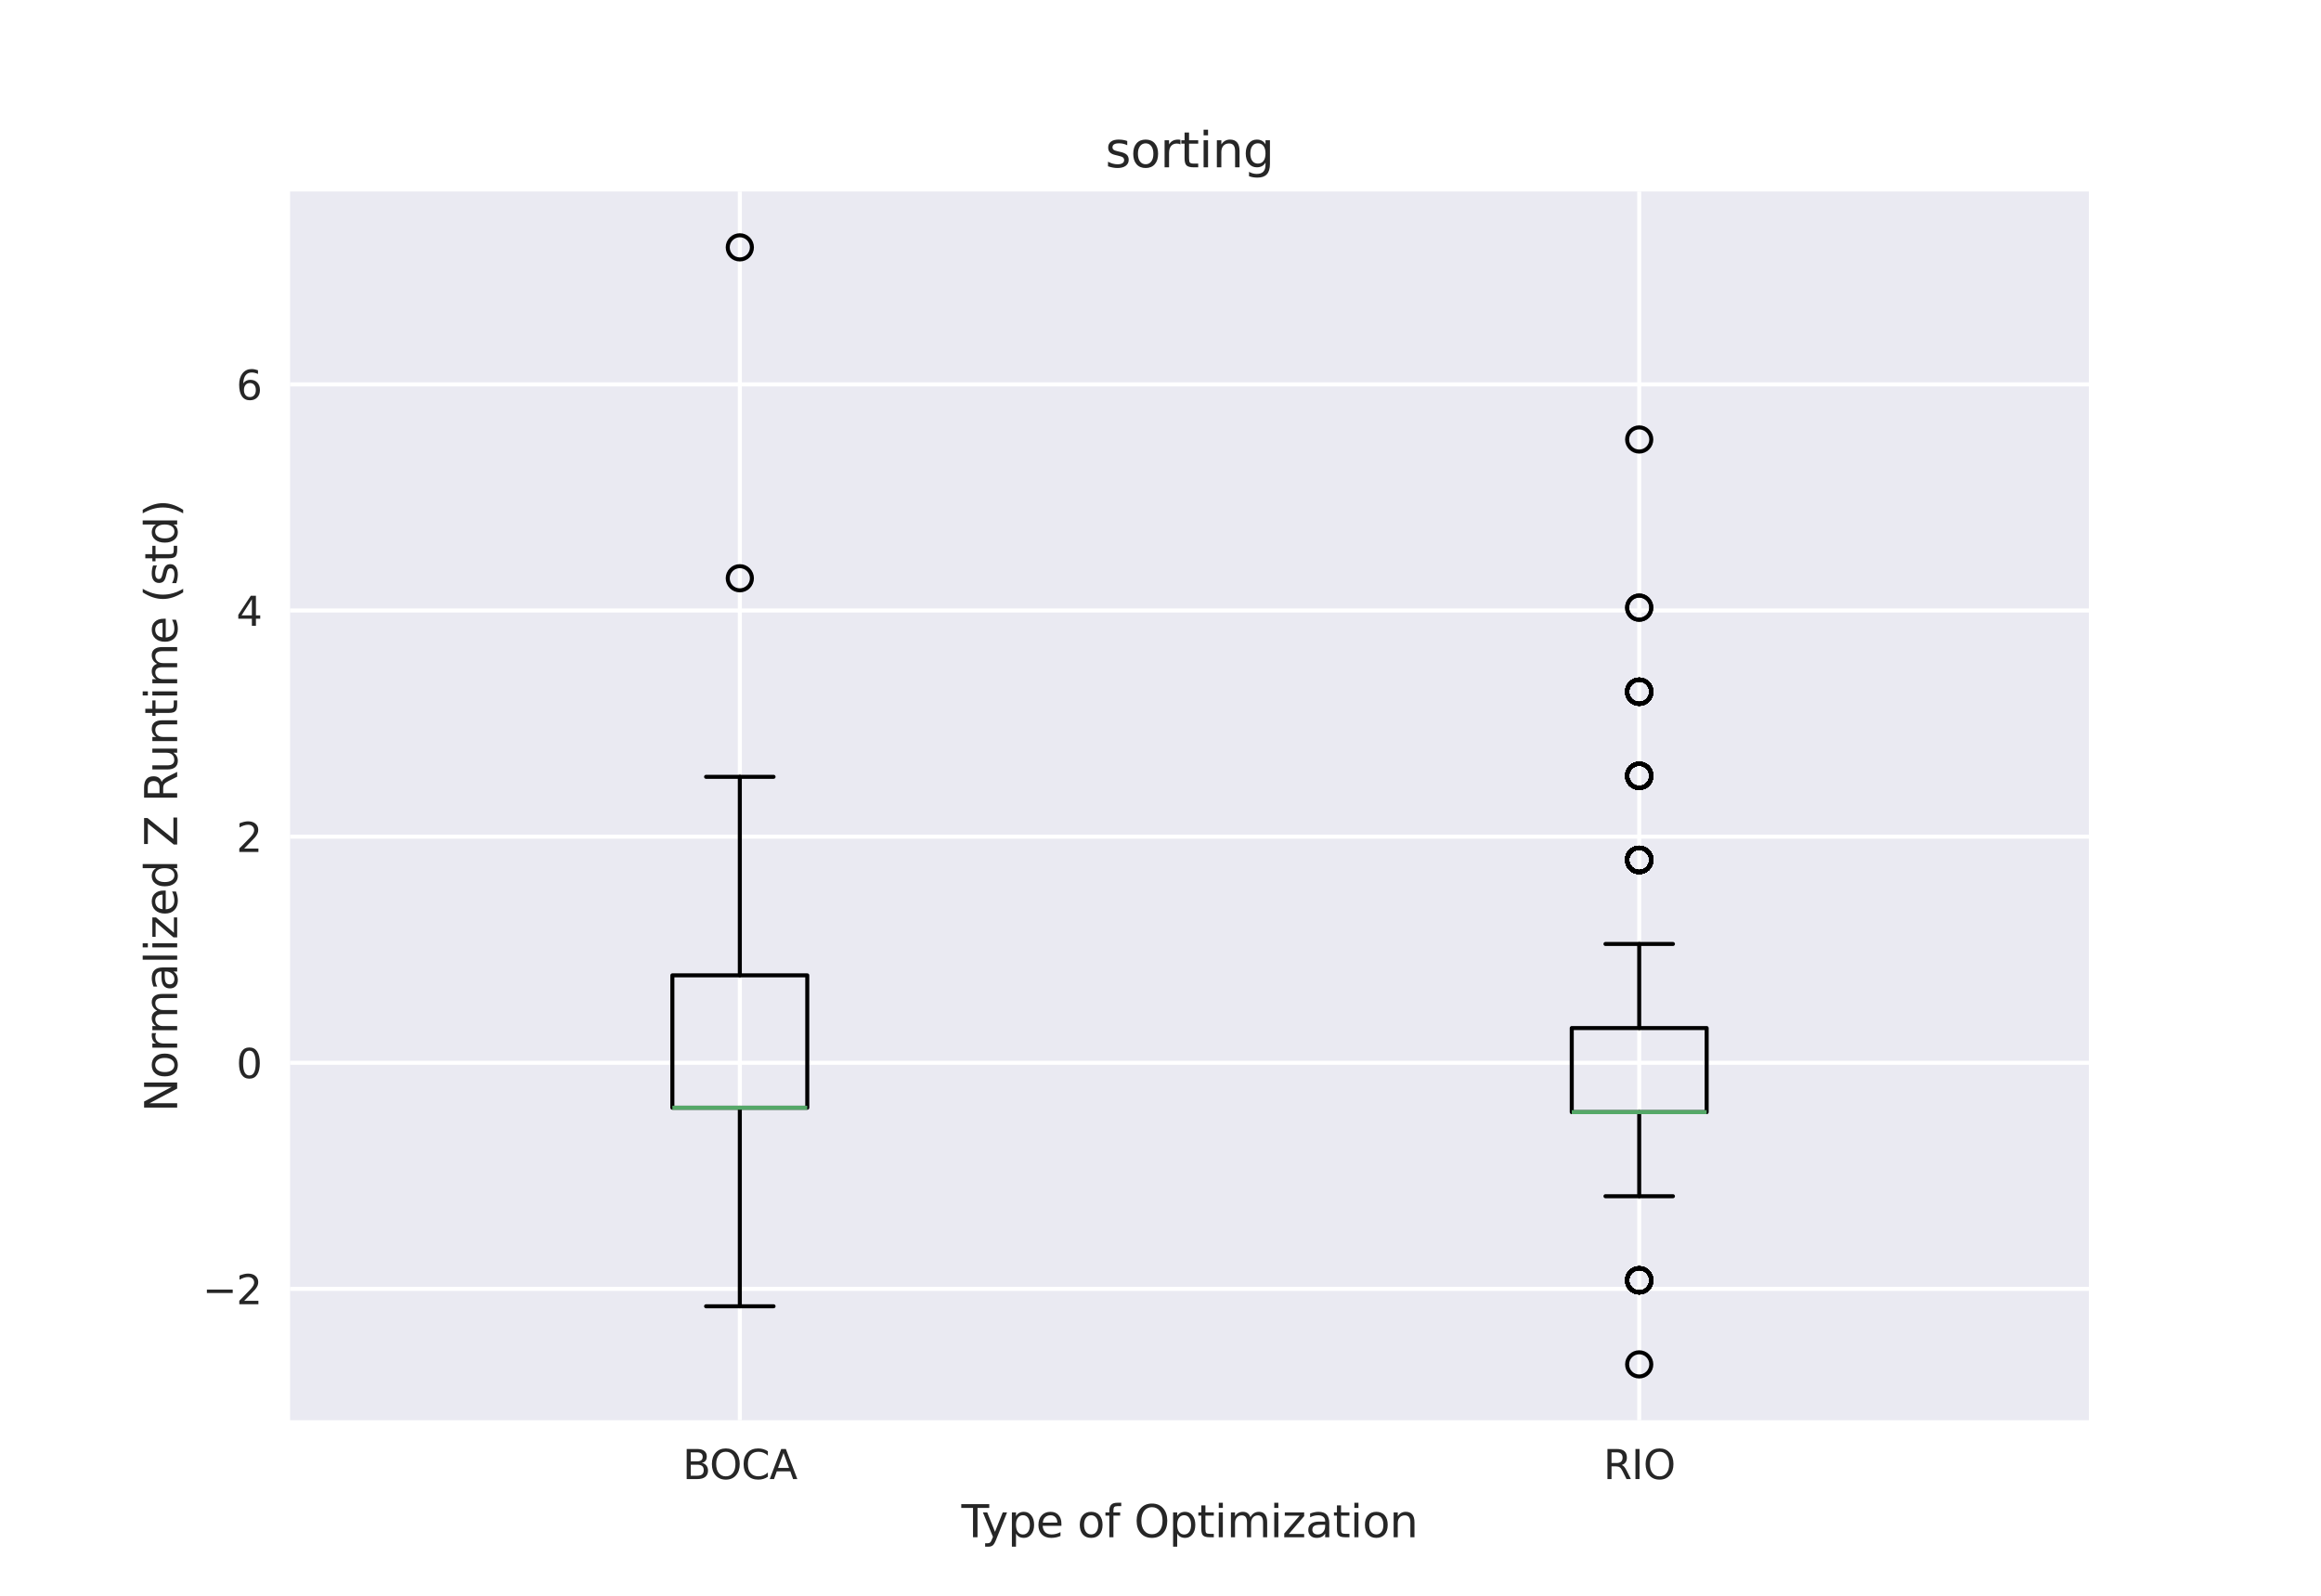 <?xml version="1.0" encoding="utf-8" standalone="no"?>
<!DOCTYPE svg PUBLIC "-//W3C//DTD SVG 1.1//EN"
  "http://www.w3.org/Graphics/SVG/1.1/DTD/svg11.dtd">
<svg xmlns:xlink="http://www.w3.org/1999/xlink" width="576pt" height="396pt" viewBox="0 0 576 396" xmlns="http://www.w3.org/2000/svg" version="1.1">
 <defs>
  <style type="text/css">*{stroke-linejoin: round; stroke-linecap: butt}</style>
 </defs>
 <g id="figure_1">
  <g id="patch_1">
   <path d="M 0 396 
L 576 396 
L 576 0 
L 0 0 
z
" style="fill: #ffffff"/>
  </g>
  <g id="axes_1">
   <g id="patch_2">
    <path d="M 72 352.44 
L 518.4 352.44 
L 518.4 47.52 
L 72 47.52 
z
" style="fill: #eaeaf2"/>
   </g>
   <g id="matplotlib.axis_1">
    <g id="xtick_1">
     <g id="line2d_1">
      <path d="M 183.6 352.44 
L 183.6 47.52 
" clip-path="url(#p5a73d92644)" style="fill: none; stroke: #ffffff; stroke-linecap: round"/>
     </g>
     <g id="line2d_2"/>
     <g id="text_1">
      <!-- BOCA -->
      <g style="fill: #262626" transform="translate(169.409 367.038) scale(0.1 -0.1)">
       <defs>
        <path id="DejaVuSans-42" d="M 1259 2228 
L 1259 519 
L 2272 519 
Q 2781 519 3026 730 
Q 3272 941 3272 1375 
Q 3272 1813 3026 2020 
Q 2781 2228 2272 2228 
L 1259 2228 
z
M 1259 4147 
L 1259 2741 
L 2194 2741 
Q 2656 2741 2882 2914 
Q 3109 3088 3109 3444 
Q 3109 3797 2882 3972 
Q 2656 4147 2194 4147 
L 1259 4147 
z
M 628 4666 
L 2241 4666 
Q 2963 4666 3353 4366 
Q 3744 4066 3744 3513 
Q 3744 3084 3544 2831 
Q 3344 2578 2956 2516 
Q 3422 2416 3680 2098 
Q 3938 1781 3938 1306 
Q 3938 681 3513 340 
Q 3088 0 2303 0 
L 628 0 
L 628 4666 
z
" transform="scale(0.016)"/>
        <path id="DejaVuSans-4f" d="M 2522 4238 
Q 1834 4238 1429 3725 
Q 1025 3213 1025 2328 
Q 1025 1447 1429 934 
Q 1834 422 2522 422 
Q 3209 422 3611 934 
Q 4013 1447 4013 2328 
Q 4013 3213 3611 3725 
Q 3209 4238 2522 4238 
z
M 2522 4750 
Q 3503 4750 4090 4092 
Q 4678 3434 4678 2328 
Q 4678 1225 4090 567 
Q 3503 -91 2522 -91 
Q 1538 -91 948 565 
Q 359 1222 359 2328 
Q 359 3434 948 4092 
Q 1538 4750 2522 4750 
z
" transform="scale(0.016)"/>
        <path id="DejaVuSans-43" d="M 4122 4306 
L 4122 3641 
Q 3803 3938 3442 4084 
Q 3081 4231 2675 4231 
Q 1875 4231 1450 3742 
Q 1025 3253 1025 2328 
Q 1025 1406 1450 917 
Q 1875 428 2675 428 
Q 3081 428 3442 575 
Q 3803 722 4122 1019 
L 4122 359 
Q 3791 134 3420 21 
Q 3050 -91 2638 -91 
Q 1578 -91 968 557 
Q 359 1206 359 2328 
Q 359 3453 968 4101 
Q 1578 4750 2638 4750 
Q 3056 4750 3426 4639 
Q 3797 4528 4122 4306 
z
" transform="scale(0.016)"/>
        <path id="DejaVuSans-41" d="M 2188 4044 
L 1331 1722 
L 3047 1722 
L 2188 4044 
z
M 1831 4666 
L 2547 4666 
L 4325 0 
L 3669 0 
L 3244 1197 
L 1141 1197 
L 716 0 
L 50 0 
L 1831 4666 
z
" transform="scale(0.016)"/>
       </defs>
       <use xlink:href="#DejaVuSans-42"/>
       <use xlink:href="#DejaVuSans-4f" x="66.854"/>
       <use xlink:href="#DejaVuSans-43" x="145.564"/>
       <use xlink:href="#DejaVuSans-41" x="215.389"/>
      </g>
     </g>
    </g>
    <g id="xtick_2">
     <g id="line2d_3">
      <path d="M 406.8 352.44 
L 406.8 47.52 
" clip-path="url(#p5a73d92644)" style="fill: none; stroke: #ffffff; stroke-linecap: round"/>
     </g>
     <g id="line2d_4"/>
     <g id="text_2">
      <!-- RIO -->
      <g style="fill: #262626" transform="translate(397.915 367.038) scale(0.1 -0.1)">
       <defs>
        <path id="DejaVuSans-52" d="M 2841 2188 
Q 3044 2119 3236 1894 
Q 3428 1669 3622 1275 
L 4263 0 
L 3584 0 
L 2988 1197 
Q 2756 1666 2539 1819 
Q 2322 1972 1947 1972 
L 1259 1972 
L 1259 0 
L 628 0 
L 628 4666 
L 2053 4666 
Q 2853 4666 3247 4331 
Q 3641 3997 3641 3322 
Q 3641 2881 3436 2590 
Q 3231 2300 2841 2188 
z
M 1259 4147 
L 1259 2491 
L 2053 2491 
Q 2509 2491 2742 2702 
Q 2975 2913 2975 3322 
Q 2975 3731 2742 3939 
Q 2509 4147 2053 4147 
L 1259 4147 
z
" transform="scale(0.016)"/>
        <path id="DejaVuSans-49" d="M 628 4666 
L 1259 4666 
L 1259 0 
L 628 0 
L 628 4666 
z
" transform="scale(0.016)"/>
       </defs>
       <use xlink:href="#DejaVuSans-52"/>
       <use xlink:href="#DejaVuSans-49" x="69.482"/>
       <use xlink:href="#DejaVuSans-4f" x="98.975"/>
      </g>
     </g>
    </g>
    <g id="text_3">
     <!-- Type of Optimization -->
     <g style="fill: #262626" transform="translate(238.589 381.476) scale(0.11 -0.11)">
      <defs>
       <path id="DejaVuSans-54" d="M -19 4666 
L 3928 4666 
L 3928 4134 
L 2272 4134 
L 2272 0 
L 1638 0 
L 1638 4134 
L -19 4134 
L -19 4666 
z
" transform="scale(0.016)"/>
       <path id="DejaVuSans-79" d="M 2059 -325 
Q 1816 -950 1584 -1140 
Q 1353 -1331 966 -1331 
L 506 -1331 
L 506 -850 
L 844 -850 
Q 1081 -850 1212 -737 
Q 1344 -625 1503 -206 
L 1606 56 
L 191 3500 
L 800 3500 
L 1894 763 
L 2988 3500 
L 3597 3500 
L 2059 -325 
z
" transform="scale(0.016)"/>
       <path id="DejaVuSans-70" d="M 1159 525 
L 1159 -1331 
L 581 -1331 
L 581 3500 
L 1159 3500 
L 1159 2969 
Q 1341 3281 1617 3432 
Q 1894 3584 2278 3584 
Q 2916 3584 3314 3078 
Q 3713 2572 3713 1747 
Q 3713 922 3314 415 
Q 2916 -91 2278 -91 
Q 1894 -91 1617 61 
Q 1341 213 1159 525 
z
M 3116 1747 
Q 3116 2381 2855 2742 
Q 2594 3103 2138 3103 
Q 1681 3103 1420 2742 
Q 1159 2381 1159 1747 
Q 1159 1113 1420 752 
Q 1681 391 2138 391 
Q 2594 391 2855 752 
Q 3116 1113 3116 1747 
z
" transform="scale(0.016)"/>
       <path id="DejaVuSans-65" d="M 3597 1894 
L 3597 1613 
L 953 1613 
Q 991 1019 1311 708 
Q 1631 397 2203 397 
Q 2534 397 2845 478 
Q 3156 559 3463 722 
L 3463 178 
Q 3153 47 2828 -22 
Q 2503 -91 2169 -91 
Q 1331 -91 842 396 
Q 353 884 353 1716 
Q 353 2575 817 3079 
Q 1281 3584 2069 3584 
Q 2775 3584 3186 3129 
Q 3597 2675 3597 1894 
z
M 3022 2063 
Q 3016 2534 2758 2815 
Q 2500 3097 2075 3097 
Q 1594 3097 1305 2825 
Q 1016 2553 972 2059 
L 3022 2063 
z
" transform="scale(0.016)"/>
       <path id="DejaVuSans-20" transform="scale(0.016)"/>
       <path id="DejaVuSans-6f" d="M 1959 3097 
Q 1497 3097 1228 2736 
Q 959 2375 959 1747 
Q 959 1119 1226 758 
Q 1494 397 1959 397 
Q 2419 397 2687 759 
Q 2956 1122 2956 1747 
Q 2956 2369 2687 2733 
Q 2419 3097 1959 3097 
z
M 1959 3584 
Q 2709 3584 3137 3096 
Q 3566 2609 3566 1747 
Q 3566 888 3137 398 
Q 2709 -91 1959 -91 
Q 1206 -91 779 398 
Q 353 888 353 1747 
Q 353 2609 779 3096 
Q 1206 3584 1959 3584 
z
" transform="scale(0.016)"/>
       <path id="DejaVuSans-66" d="M 2375 4863 
L 2375 4384 
L 1825 4384 
Q 1516 4384 1395 4259 
Q 1275 4134 1275 3809 
L 1275 3500 
L 2222 3500 
L 2222 3053 
L 1275 3053 
L 1275 0 
L 697 0 
L 697 3053 
L 147 3053 
L 147 3500 
L 697 3500 
L 697 3744 
Q 697 4328 969 4595 
Q 1241 4863 1831 4863 
L 2375 4863 
z
" transform="scale(0.016)"/>
       <path id="DejaVuSans-74" d="M 1172 4494 
L 1172 3500 
L 2356 3500 
L 2356 3053 
L 1172 3053 
L 1172 1153 
Q 1172 725 1289 603 
Q 1406 481 1766 481 
L 2356 481 
L 2356 0 
L 1766 0 
Q 1100 0 847 248 
Q 594 497 594 1153 
L 594 3053 
L 172 3053 
L 172 3500 
L 594 3500 
L 594 4494 
L 1172 4494 
z
" transform="scale(0.016)"/>
       <path id="DejaVuSans-69" d="M 603 3500 
L 1178 3500 
L 1178 0 
L 603 0 
L 603 3500 
z
M 603 4863 
L 1178 4863 
L 1178 4134 
L 603 4134 
L 603 4863 
z
" transform="scale(0.016)"/>
       <path id="DejaVuSans-6d" d="M 3328 2828 
Q 3544 3216 3844 3400 
Q 4144 3584 4550 3584 
Q 5097 3584 5394 3201 
Q 5691 2819 5691 2113 
L 5691 0 
L 5113 0 
L 5113 2094 
Q 5113 2597 4934 2840 
Q 4756 3084 4391 3084 
Q 3944 3084 3684 2787 
Q 3425 2491 3425 1978 
L 3425 0 
L 2847 0 
L 2847 2094 
Q 2847 2600 2669 2842 
Q 2491 3084 2119 3084 
Q 1678 3084 1418 2786 
Q 1159 2488 1159 1978 
L 1159 0 
L 581 0 
L 581 3500 
L 1159 3500 
L 1159 2956 
Q 1356 3278 1631 3431 
Q 1906 3584 2284 3584 
Q 2666 3584 2933 3390 
Q 3200 3197 3328 2828 
z
" transform="scale(0.016)"/>
       <path id="DejaVuSans-7a" d="M 353 3500 
L 3084 3500 
L 3084 2975 
L 922 459 
L 3084 459 
L 3084 0 
L 275 0 
L 275 525 
L 2438 3041 
L 353 3041 
L 353 3500 
z
" transform="scale(0.016)"/>
       <path id="DejaVuSans-61" d="M 2194 1759 
Q 1497 1759 1228 1600 
Q 959 1441 959 1056 
Q 959 750 1161 570 
Q 1363 391 1709 391 
Q 2188 391 2477 730 
Q 2766 1069 2766 1631 
L 2766 1759 
L 2194 1759 
z
M 3341 1997 
L 3341 0 
L 2766 0 
L 2766 531 
Q 2569 213 2275 61 
Q 1981 -91 1556 -91 
Q 1019 -91 701 211 
Q 384 513 384 1019 
Q 384 1609 779 1909 
Q 1175 2209 1959 2209 
L 2766 2209 
L 2766 2266 
Q 2766 2663 2505 2880 
Q 2244 3097 1772 3097 
Q 1472 3097 1187 3025 
Q 903 2953 641 2809 
L 641 3341 
Q 956 3463 1253 3523 
Q 1550 3584 1831 3584 
Q 2591 3584 2966 3190 
Q 3341 2797 3341 1997 
z
" transform="scale(0.016)"/>
       <path id="DejaVuSans-6e" d="M 3513 2113 
L 3513 0 
L 2938 0 
L 2938 2094 
Q 2938 2591 2744 2837 
Q 2550 3084 2163 3084 
Q 1697 3084 1428 2787 
Q 1159 2491 1159 1978 
L 1159 0 
L 581 0 
L 581 3500 
L 1159 3500 
L 1159 2956 
Q 1366 3272 1645 3428 
Q 1925 3584 2291 3584 
Q 2894 3584 3203 3211 
Q 3513 2838 3513 2113 
z
" transform="scale(0.016)"/>
      </defs>
      <use xlink:href="#DejaVuSans-54"/>
      <use xlink:href="#DejaVuSans-79" x="45.459"/>
      <use xlink:href="#DejaVuSans-70" x="104.639"/>
      <use xlink:href="#DejaVuSans-65" x="168.115"/>
      <use xlink:href="#DejaVuSans-20" x="229.639"/>
      <use xlink:href="#DejaVuSans-6f" x="261.426"/>
      <use xlink:href="#DejaVuSans-66" x="322.607"/>
      <use xlink:href="#DejaVuSans-20" x="357.812"/>
      <use xlink:href="#DejaVuSans-4f" x="389.6"/>
      <use xlink:href="#DejaVuSans-70" x="468.311"/>
      <use xlink:href="#DejaVuSans-74" x="531.787"/>
      <use xlink:href="#DejaVuSans-69" x="570.996"/>
      <use xlink:href="#DejaVuSans-6d" x="598.779"/>
      <use xlink:href="#DejaVuSans-69" x="696.191"/>
      <use xlink:href="#DejaVuSans-7a" x="723.975"/>
      <use xlink:href="#DejaVuSans-61" x="776.465"/>
      <use xlink:href="#DejaVuSans-74" x="837.744"/>
      <use xlink:href="#DejaVuSans-69" x="876.953"/>
      <use xlink:href="#DejaVuSans-6f" x="904.736"/>
      <use xlink:href="#DejaVuSans-6e" x="965.918"/>
     </g>
    </g>
   </g>
   <g id="matplotlib.axis_2">
    <g id="ytick_1">
     <g id="line2d_5">
      <path d="M 72 319.851 
L 518.4 319.851 
" clip-path="url(#p5a73d92644)" style="fill: none; stroke: #ffffff; stroke-linecap: round"/>
     </g>
     <g id="line2d_6"/>
     <g id="text_4">
      <!-- −2 -->
      <g style="fill: #262626" transform="translate(50.258 323.651) scale(0.1 -0.1)">
       <defs>
        <path id="DejaVuSans-2212" d="M 678 2272 
L 4684 2272 
L 4684 1741 
L 678 1741 
L 678 2272 
z
" transform="scale(0.016)"/>
        <path id="DejaVuSans-32" d="M 1228 531 
L 3431 531 
L 3431 0 
L 469 0 
L 469 531 
Q 828 903 1448 1529 
Q 2069 2156 2228 2338 
Q 2531 2678 2651 2914 
Q 2772 3150 2772 3378 
Q 2772 3750 2511 3984 
Q 2250 4219 1831 4219 
Q 1534 4219 1204 4116 
Q 875 4013 500 3803 
L 500 4441 
Q 881 4594 1212 4672 
Q 1544 4750 1819 4750 
Q 2544 4750 2975 4387 
Q 3406 4025 3406 3419 
Q 3406 3131 3298 2873 
Q 3191 2616 2906 2266 
Q 2828 2175 2409 1742 
Q 1991 1309 1228 531 
z
" transform="scale(0.016)"/>
       </defs>
       <use xlink:href="#DejaVuSans-2212"/>
       <use xlink:href="#DejaVuSans-32" x="83.789"/>
      </g>
     </g>
    </g>
    <g id="ytick_2">
     <g id="line2d_7">
      <path d="M 72 263.735 
L 518.4 263.735 
" clip-path="url(#p5a73d92644)" style="fill: none; stroke: #ffffff; stroke-linecap: round"/>
     </g>
     <g id="line2d_8"/>
     <g id="text_5">
      <!-- 0 -->
      <g style="fill: #262626" transform="translate(58.638 267.534) scale(0.1 -0.1)">
       <defs>
        <path id="DejaVuSans-30" d="M 2034 4250 
Q 1547 4250 1301 3770 
Q 1056 3291 1056 2328 
Q 1056 1369 1301 889 
Q 1547 409 2034 409 
Q 2525 409 2770 889 
Q 3016 1369 3016 2328 
Q 3016 3291 2770 3770 
Q 2525 4250 2034 4250 
z
M 2034 4750 
Q 2819 4750 3233 4129 
Q 3647 3509 3647 2328 
Q 3647 1150 3233 529 
Q 2819 -91 2034 -91 
Q 1250 -91 836 529 
Q 422 1150 422 2328 
Q 422 3509 836 4129 
Q 1250 4750 2034 4750 
z
" transform="scale(0.016)"/>
       </defs>
       <use xlink:href="#DejaVuSans-30"/>
      </g>
     </g>
    </g>
    <g id="ytick_3">
     <g id="line2d_9">
      <path d="M 72 207.619 
L 518.4 207.619 
" clip-path="url(#p5a73d92644)" style="fill: none; stroke: #ffffff; stroke-linecap: round"/>
     </g>
     <g id="line2d_10"/>
     <g id="text_6">
      <!-- 2 -->
      <g style="fill: #262626" transform="translate(58.638 211.418) scale(0.1 -0.1)">
       <use xlink:href="#DejaVuSans-32"/>
      </g>
     </g>
    </g>
    <g id="ytick_4">
     <g id="line2d_11">
      <path d="M 72 151.502 
L 518.4 151.502 
" clip-path="url(#p5a73d92644)" style="fill: none; stroke: #ffffff; stroke-linecap: round"/>
     </g>
     <g id="line2d_12"/>
     <g id="text_7">
      <!-- 4 -->
      <g style="fill: #262626" transform="translate(58.638 155.302) scale(0.1 -0.1)">
       <defs>
        <path id="DejaVuSans-34" d="M 2419 4116 
L 825 1625 
L 2419 1625 
L 2419 4116 
z
M 2253 4666 
L 3047 4666 
L 3047 1625 
L 3713 1625 
L 3713 1100 
L 3047 1100 
L 3047 0 
L 2419 0 
L 2419 1100 
L 313 1100 
L 313 1709 
L 2253 4666 
z
" transform="scale(0.016)"/>
       </defs>
       <use xlink:href="#DejaVuSans-34"/>
      </g>
     </g>
    </g>
    <g id="ytick_5">
     <g id="line2d_13">
      <path d="M 72 95.386 
L 518.4 95.386 
" clip-path="url(#p5a73d92644)" style="fill: none; stroke: #ffffff; stroke-linecap: round"/>
     </g>
     <g id="line2d_14"/>
     <g id="text_8">
      <!-- 6 -->
      <g style="fill: #262626" transform="translate(58.638 99.185) scale(0.1 -0.1)">
       <defs>
        <path id="DejaVuSans-36" d="M 2113 2584 
Q 1688 2584 1439 2293 
Q 1191 2003 1191 1497 
Q 1191 994 1439 701 
Q 1688 409 2113 409 
Q 2538 409 2786 701 
Q 3034 994 3034 1497 
Q 3034 2003 2786 2293 
Q 2538 2584 2113 2584 
z
M 3366 4563 
L 3366 3988 
Q 3128 4100 2886 4159 
Q 2644 4219 2406 4219 
Q 1781 4219 1451 3797 
Q 1122 3375 1075 2522 
Q 1259 2794 1537 2939 
Q 1816 3084 2150 3084 
Q 2853 3084 3261 2657 
Q 3669 2231 3669 1497 
Q 3669 778 3244 343 
Q 2819 -91 2113 -91 
Q 1303 -91 875 529 
Q 447 1150 447 2328 
Q 447 3434 972 4092 
Q 1497 4750 2381 4750 
Q 2619 4750 2861 4703 
Q 3103 4656 3366 4563 
z
" transform="scale(0.016)"/>
       </defs>
       <use xlink:href="#DejaVuSans-36"/>
      </g>
     </g>
    </g>
    <g id="text_9">
     <!-- Normalized Z Runtime (std) -->
     <g style="fill: #262626" transform="translate(43.97 275.958) rotate(-90) scale(0.11 -0.11)">
      <defs>
       <path id="DejaVuSans-4e" d="M 628 4666 
L 1478 4666 
L 3547 763 
L 3547 4666 
L 4159 4666 
L 4159 0 
L 3309 0 
L 1241 3903 
L 1241 0 
L 628 0 
L 628 4666 
z
" transform="scale(0.016)"/>
       <path id="DejaVuSans-72" d="M 2631 2963 
Q 2534 3019 2420 3045 
Q 2306 3072 2169 3072 
Q 1681 3072 1420 2755 
Q 1159 2438 1159 1844 
L 1159 0 
L 581 0 
L 581 3500 
L 1159 3500 
L 1159 2956 
Q 1341 3275 1631 3429 
Q 1922 3584 2338 3584 
Q 2397 3584 2469 3576 
Q 2541 3569 2628 3553 
L 2631 2963 
z
" transform="scale(0.016)"/>
       <path id="DejaVuSans-6c" d="M 603 4863 
L 1178 4863 
L 1178 0 
L 603 0 
L 603 4863 
z
" transform="scale(0.016)"/>
       <path id="DejaVuSans-64" d="M 2906 2969 
L 2906 4863 
L 3481 4863 
L 3481 0 
L 2906 0 
L 2906 525 
Q 2725 213 2448 61 
Q 2172 -91 1784 -91 
Q 1150 -91 751 415 
Q 353 922 353 1747 
Q 353 2572 751 3078 
Q 1150 3584 1784 3584 
Q 2172 3584 2448 3432 
Q 2725 3281 2906 2969 
z
M 947 1747 
Q 947 1113 1208 752 
Q 1469 391 1925 391 
Q 2381 391 2643 752 
Q 2906 1113 2906 1747 
Q 2906 2381 2643 2742 
Q 2381 3103 1925 3103 
Q 1469 3103 1208 2742 
Q 947 2381 947 1747 
z
" transform="scale(0.016)"/>
       <path id="DejaVuSans-5a" d="M 359 4666 
L 4025 4666 
L 4025 4184 
L 1075 531 
L 4097 531 
L 4097 0 
L 288 0 
L 288 481 
L 3238 4134 
L 359 4134 
L 359 4666 
z
" transform="scale(0.016)"/>
       <path id="DejaVuSans-75" d="M 544 1381 
L 544 3500 
L 1119 3500 
L 1119 1403 
Q 1119 906 1312 657 
Q 1506 409 1894 409 
Q 2359 409 2629 706 
Q 2900 1003 2900 1516 
L 2900 3500 
L 3475 3500 
L 3475 0 
L 2900 0 
L 2900 538 
Q 2691 219 2414 64 
Q 2138 -91 1772 -91 
Q 1169 -91 856 284 
Q 544 659 544 1381 
z
M 1991 3584 
L 1991 3584 
z
" transform="scale(0.016)"/>
       <path id="DejaVuSans-28" d="M 1984 4856 
Q 1566 4138 1362 3434 
Q 1159 2731 1159 2009 
Q 1159 1288 1364 580 
Q 1569 -128 1984 -844 
L 1484 -844 
Q 1016 -109 783 600 
Q 550 1309 550 2009 
Q 550 2706 781 3412 
Q 1013 4119 1484 4856 
L 1984 4856 
z
" transform="scale(0.016)"/>
       <path id="DejaVuSans-73" d="M 2834 3397 
L 2834 2853 
Q 2591 2978 2328 3040 
Q 2066 3103 1784 3103 
Q 1356 3103 1142 2972 
Q 928 2841 928 2578 
Q 928 2378 1081 2264 
Q 1234 2150 1697 2047 
L 1894 2003 
Q 2506 1872 2764 1633 
Q 3022 1394 3022 966 
Q 3022 478 2636 193 
Q 2250 -91 1575 -91 
Q 1294 -91 989 -36 
Q 684 19 347 128 
L 347 722 
Q 666 556 975 473 
Q 1284 391 1588 391 
Q 1994 391 2212 530 
Q 2431 669 2431 922 
Q 2431 1156 2273 1281 
Q 2116 1406 1581 1522 
L 1381 1569 
Q 847 1681 609 1914 
Q 372 2147 372 2553 
Q 372 3047 722 3315 
Q 1072 3584 1716 3584 
Q 2034 3584 2315 3537 
Q 2597 3491 2834 3397 
z
" transform="scale(0.016)"/>
       <path id="DejaVuSans-29" d="M 513 4856 
L 1013 4856 
Q 1481 4119 1714 3412 
Q 1947 2706 1947 2009 
Q 1947 1309 1714 600 
Q 1481 -109 1013 -844 
L 513 -844 
Q 928 -128 1133 580 
Q 1338 1288 1338 2009 
Q 1338 2731 1133 3434 
Q 928 4138 513 4856 
z
" transform="scale(0.016)"/>
      </defs>
      <use xlink:href="#DejaVuSans-4e"/>
      <use xlink:href="#DejaVuSans-6f" x="74.805"/>
      <use xlink:href="#DejaVuSans-72" x="135.986"/>
      <use xlink:href="#DejaVuSans-6d" x="175.35"/>
      <use xlink:href="#DejaVuSans-61" x="272.762"/>
      <use xlink:href="#DejaVuSans-6c" x="334.041"/>
      <use xlink:href="#DejaVuSans-69" x="361.824"/>
      <use xlink:href="#DejaVuSans-7a" x="389.607"/>
      <use xlink:href="#DejaVuSans-65" x="442.098"/>
      <use xlink:href="#DejaVuSans-64" x="503.621"/>
      <use xlink:href="#DejaVuSans-20" x="567.098"/>
      <use xlink:href="#DejaVuSans-5a" x="598.885"/>
      <use xlink:href="#DejaVuSans-20" x="667.391"/>
      <use xlink:href="#DejaVuSans-52" x="699.178"/>
      <use xlink:href="#DejaVuSans-75" x="764.16"/>
      <use xlink:href="#DejaVuSans-6e" x="827.539"/>
      <use xlink:href="#DejaVuSans-74" x="890.918"/>
      <use xlink:href="#DejaVuSans-69" x="930.127"/>
      <use xlink:href="#DejaVuSans-6d" x="957.91"/>
      <use xlink:href="#DejaVuSans-65" x="1055.322"/>
      <use xlink:href="#DejaVuSans-20" x="1116.846"/>
      <use xlink:href="#DejaVuSans-28" x="1148.633"/>
      <use xlink:href="#DejaVuSans-73" x="1187.646"/>
      <use xlink:href="#DejaVuSans-74" x="1239.746"/>
      <use xlink:href="#DejaVuSans-64" x="1278.955"/>
      <use xlink:href="#DejaVuSans-29" x="1342.432"/>
     </g>
    </g>
   </g>
   <g id="line2d_15">
    <path d="M 166.86 274.889 
L 200.34 274.889 
L 200.34 242.041 
L 166.86 242.041 
L 166.86 274.889 
" clip-path="url(#p5a73d92644)" style="fill: none; stroke: #000000; stroke-linecap: round"/>
   </g>
   <g id="line2d_16">
    <path d="M 183.6 274.889 
L 183.6 324.16 
" clip-path="url(#p5a73d92644)" style="fill: none; stroke: #000000; stroke-linecap: round"/>
   </g>
   <g id="line2d_17">
    <path d="M 183.6 242.041 
L 183.6 192.77 
" clip-path="url(#p5a73d92644)" style="fill: none; stroke: #000000; stroke-linecap: round"/>
   </g>
   <g id="line2d_18">
    <path d="M 175.23 324.16 
L 191.97 324.16 
" clip-path="url(#p5a73d92644)" style="fill: none; stroke: #000000; stroke-linecap: round"/>
   </g>
   <g id="line2d_19">
    <path d="M 175.23 192.77 
L 191.97 192.77 
" clip-path="url(#p5a73d92644)" style="fill: none; stroke: #000000; stroke-linecap: round"/>
   </g>
   <g id="line2d_20">
    <defs>
     <path id="mc6fe808f21" d="M 0 3 
C 0.796 3 1.559 2.684 2.121 2.121 
C 2.684 1.559 3 0.796 3 0 
C 3 -0.796 2.684 -1.559 2.121 -2.121 
C 1.559 -2.684 0.796 -3 0 -3 
C -0.796 -3 -1.559 -2.684 -2.121 -2.121 
C -2.684 -1.559 -3 -0.796 -3 0 
C -3 0.796 -2.684 1.559 -2.121 2.121 
C -1.559 2.684 -0.796 3 0 3 
z
" style="stroke: #000000"/>
    </defs>
    <g clip-path="url(#p5a73d92644)">
     <use xlink:href="#mc6fe808f21" x="183.6" y="61.38" style="fill-opacity: 0; stroke: #000000"/>
     <use xlink:href="#mc6fe808f21" x="183.6" y="143.499" style="fill-opacity: 0; stroke: #000000"/>
    </g>
   </g>
   <g id="line2d_21">
    <path d="M 390.06 275.983 
L 423.54 275.983 
L 423.54 255.117 
L 390.06 255.117 
L 390.06 275.983 
" clip-path="url(#p5a73d92644)" style="fill: none; stroke: #000000; stroke-linecap: round"/>
   </g>
   <g id="line2d_22">
    <path d="M 406.8 275.983 
L 406.8 296.849 
" clip-path="url(#p5a73d92644)" style="fill: none; stroke: #000000; stroke-linecap: round"/>
   </g>
   <g id="line2d_23">
    <path d="M 406.8 255.117 
L 406.8 234.252 
" clip-path="url(#p5a73d92644)" style="fill: none; stroke: #000000; stroke-linecap: round"/>
   </g>
   <g id="line2d_24">
    <path d="M 398.43 296.849 
L 415.17 296.849 
" clip-path="url(#p5a73d92644)" style="fill: none; stroke: #000000; stroke-linecap: round"/>
   </g>
   <g id="line2d_25">
    <path d="M 398.43 234.252 
L 415.17 234.252 
" clip-path="url(#p5a73d92644)" style="fill: none; stroke: #000000; stroke-linecap: round"/>
   </g>
   <g id="line2d_26">
    <g clip-path="url(#p5a73d92644)">
     <use xlink:href="#mc6fe808f21" x="406.8" y="317.714" style="fill-opacity: 0; stroke: #000000"/>
     <use xlink:href="#mc6fe808f21" x="406.8" y="317.714" style="fill-opacity: 0; stroke: #000000"/>
     <use xlink:href="#mc6fe808f21" x="406.8" y="317.714" style="fill-opacity: 0; stroke: #000000"/>
     <use xlink:href="#mc6fe808f21" x="406.8" y="317.714" style="fill-opacity: 0; stroke: #000000"/>
     <use xlink:href="#mc6fe808f21" x="406.8" y="317.714" style="fill-opacity: 0; stroke: #000000"/>
     <use xlink:href="#mc6fe808f21" x="406.8" y="317.714" style="fill-opacity: 0; stroke: #000000"/>
     <use xlink:href="#mc6fe808f21" x="406.8" y="317.714" style="fill-opacity: 0; stroke: #000000"/>
     <use xlink:href="#mc6fe808f21" x="406.8" y="317.714" style="fill-opacity: 0; stroke: #000000"/>
     <use xlink:href="#mc6fe808f21" x="406.8" y="317.714" style="fill-opacity: 0; stroke: #000000"/>
     <use xlink:href="#mc6fe808f21" x="406.8" y="317.714" style="fill-opacity: 0; stroke: #000000"/>
     <use xlink:href="#mc6fe808f21" x="406.8" y="317.714" style="fill-opacity: 0; stroke: #000000"/>
     <use xlink:href="#mc6fe808f21" x="406.8" y="317.714" style="fill-opacity: 0; stroke: #000000"/>
     <use xlink:href="#mc6fe808f21" x="406.8" y="317.714" style="fill-opacity: 0; stroke: #000000"/>
     <use xlink:href="#mc6fe808f21" x="406.8" y="338.58" style="fill-opacity: 0; stroke: #000000"/>
     <use xlink:href="#mc6fe808f21" x="406.8" y="317.714" style="fill-opacity: 0; stroke: #000000"/>
     <use xlink:href="#mc6fe808f21" x="406.8" y="192.521" style="fill-opacity: 0; stroke: #000000"/>
     <use xlink:href="#mc6fe808f21" x="406.8" y="171.655" style="fill-opacity: 0; stroke: #000000"/>
     <use xlink:href="#mc6fe808f21" x="406.8" y="213.386" style="fill-opacity: 0; stroke: #000000"/>
     <use xlink:href="#mc6fe808f21" x="406.8" y="213.386" style="fill-opacity: 0; stroke: #000000"/>
     <use xlink:href="#mc6fe808f21" x="406.8" y="171.655" style="fill-opacity: 0; stroke: #000000"/>
     <use xlink:href="#mc6fe808f21" x="406.8" y="213.386" style="fill-opacity: 0; stroke: #000000"/>
     <use xlink:href="#mc6fe808f21" x="406.8" y="213.386" style="fill-opacity: 0; stroke: #000000"/>
     <use xlink:href="#mc6fe808f21" x="406.8" y="213.386" style="fill-opacity: 0; stroke: #000000"/>
     <use xlink:href="#mc6fe808f21" x="406.8" y="213.386" style="fill-opacity: 0; stroke: #000000"/>
     <use xlink:href="#mc6fe808f21" x="406.8" y="213.386" style="fill-opacity: 0; stroke: #000000"/>
     <use xlink:href="#mc6fe808f21" x="406.8" y="213.386" style="fill-opacity: 0; stroke: #000000"/>
     <use xlink:href="#mc6fe808f21" x="406.8" y="213.386" style="fill-opacity: 0; stroke: #000000"/>
     <use xlink:href="#mc6fe808f21" x="406.8" y="192.521" style="fill-opacity: 0; stroke: #000000"/>
     <use xlink:href="#mc6fe808f21" x="406.8" y="213.386" style="fill-opacity: 0; stroke: #000000"/>
     <use xlink:href="#mc6fe808f21" x="406.8" y="213.386" style="fill-opacity: 0; stroke: #000000"/>
     <use xlink:href="#mc6fe808f21" x="406.8" y="192.521" style="fill-opacity: 0; stroke: #000000"/>
     <use xlink:href="#mc6fe808f21" x="406.8" y="171.655" style="fill-opacity: 0; stroke: #000000"/>
     <use xlink:href="#mc6fe808f21" x="406.8" y="213.386" style="fill-opacity: 0; stroke: #000000"/>
     <use xlink:href="#mc6fe808f21" x="406.8" y="213.386" style="fill-opacity: 0; stroke: #000000"/>
     <use xlink:href="#mc6fe808f21" x="406.8" y="192.521" style="fill-opacity: 0; stroke: #000000"/>
     <use xlink:href="#mc6fe808f21" x="406.8" y="213.386" style="fill-opacity: 0; stroke: #000000"/>
     <use xlink:href="#mc6fe808f21" x="406.8" y="192.521" style="fill-opacity: 0; stroke: #000000"/>
     <use xlink:href="#mc6fe808f21" x="406.8" y="171.655" style="fill-opacity: 0; stroke: #000000"/>
     <use xlink:href="#mc6fe808f21" x="406.8" y="213.386" style="fill-opacity: 0; stroke: #000000"/>
     <use xlink:href="#mc6fe808f21" x="406.8" y="192.521" style="fill-opacity: 0; stroke: #000000"/>
     <use xlink:href="#mc6fe808f21" x="406.8" y="213.386" style="fill-opacity: 0; stroke: #000000"/>
     <use xlink:href="#mc6fe808f21" x="406.8" y="213.386" style="fill-opacity: 0; stroke: #000000"/>
     <use xlink:href="#mc6fe808f21" x="406.8" y="213.386" style="fill-opacity: 0; stroke: #000000"/>
     <use xlink:href="#mc6fe808f21" x="406.8" y="213.386" style="fill-opacity: 0; stroke: #000000"/>
     <use xlink:href="#mc6fe808f21" x="406.8" y="213.386" style="fill-opacity: 0; stroke: #000000"/>
     <use xlink:href="#mc6fe808f21" x="406.8" y="213.386" style="fill-opacity: 0; stroke: #000000"/>
     <use xlink:href="#mc6fe808f21" x="406.8" y="192.521" style="fill-opacity: 0; stroke: #000000"/>
     <use xlink:href="#mc6fe808f21" x="406.8" y="109.058" style="fill-opacity: 0; stroke: #000000"/>
     <use xlink:href="#mc6fe808f21" x="406.8" y="213.386" style="fill-opacity: 0; stroke: #000000"/>
     <use xlink:href="#mc6fe808f21" x="406.8" y="213.386" style="fill-opacity: 0; stroke: #000000"/>
     <use xlink:href="#mc6fe808f21" x="406.8" y="213.386" style="fill-opacity: 0; stroke: #000000"/>
     <use xlink:href="#mc6fe808f21" x="406.8" y="213.386" style="fill-opacity: 0; stroke: #000000"/>
     <use xlink:href="#mc6fe808f21" x="406.8" y="213.386" style="fill-opacity: 0; stroke: #000000"/>
     <use xlink:href="#mc6fe808f21" x="406.8" y="192.521" style="fill-opacity: 0; stroke: #000000"/>
     <use xlink:href="#mc6fe808f21" x="406.8" y="213.386" style="fill-opacity: 0; stroke: #000000"/>
     <use xlink:href="#mc6fe808f21" x="406.8" y="213.386" style="fill-opacity: 0; stroke: #000000"/>
     <use xlink:href="#mc6fe808f21" x="406.8" y="213.386" style="fill-opacity: 0; stroke: #000000"/>
     <use xlink:href="#mc6fe808f21" x="406.8" y="192.521" style="fill-opacity: 0; stroke: #000000"/>
     <use xlink:href="#mc6fe808f21" x="406.8" y="213.386" style="fill-opacity: 0; stroke: #000000"/>
     <use xlink:href="#mc6fe808f21" x="406.8" y="213.386" style="fill-opacity: 0; stroke: #000000"/>
     <use xlink:href="#mc6fe808f21" x="406.8" y="192.521" style="fill-opacity: 0; stroke: #000000"/>
     <use xlink:href="#mc6fe808f21" x="406.8" y="192.521" style="fill-opacity: 0; stroke: #000000"/>
     <use xlink:href="#mc6fe808f21" x="406.8" y="213.386" style="fill-opacity: 0; stroke: #000000"/>
     <use xlink:href="#mc6fe808f21" x="406.8" y="171.655" style="fill-opacity: 0; stroke: #000000"/>
     <use xlink:href="#mc6fe808f21" x="406.8" y="171.655" style="fill-opacity: 0; stroke: #000000"/>
     <use xlink:href="#mc6fe808f21" x="406.8" y="171.655" style="fill-opacity: 0; stroke: #000000"/>
     <use xlink:href="#mc6fe808f21" x="406.8" y="213.386" style="fill-opacity: 0; stroke: #000000"/>
     <use xlink:href="#mc6fe808f21" x="406.8" y="192.521" style="fill-opacity: 0; stroke: #000000"/>
     <use xlink:href="#mc6fe808f21" x="406.8" y="213.386" style="fill-opacity: 0; stroke: #000000"/>
     <use xlink:href="#mc6fe808f21" x="406.8" y="192.521" style="fill-opacity: 0; stroke: #000000"/>
     <use xlink:href="#mc6fe808f21" x="406.8" y="213.386" style="fill-opacity: 0; stroke: #000000"/>
     <use xlink:href="#mc6fe808f21" x="406.8" y="213.386" style="fill-opacity: 0; stroke: #000000"/>
     <use xlink:href="#mc6fe808f21" x="406.8" y="213.386" style="fill-opacity: 0; stroke: #000000"/>
     <use xlink:href="#mc6fe808f21" x="406.8" y="213.386" style="fill-opacity: 0; stroke: #000000"/>
     <use xlink:href="#mc6fe808f21" x="406.8" y="213.386" style="fill-opacity: 0; stroke: #000000"/>
     <use xlink:href="#mc6fe808f21" x="406.8" y="192.521" style="fill-opacity: 0; stroke: #000000"/>
     <use xlink:href="#mc6fe808f21" x="406.8" y="171.655" style="fill-opacity: 0; stroke: #000000"/>
     <use xlink:href="#mc6fe808f21" x="406.8" y="192.521" style="fill-opacity: 0; stroke: #000000"/>
     <use xlink:href="#mc6fe808f21" x="406.8" y="213.386" style="fill-opacity: 0; stroke: #000000"/>
     <use xlink:href="#mc6fe808f21" x="406.8" y="213.386" style="fill-opacity: 0; stroke: #000000"/>
     <use xlink:href="#mc6fe808f21" x="406.8" y="213.386" style="fill-opacity: 0; stroke: #000000"/>
     <use xlink:href="#mc6fe808f21" x="406.8" y="171.655" style="fill-opacity: 0; stroke: #000000"/>
     <use xlink:href="#mc6fe808f21" x="406.8" y="213.386" style="fill-opacity: 0; stroke: #000000"/>
     <use xlink:href="#mc6fe808f21" x="406.8" y="171.655" style="fill-opacity: 0; stroke: #000000"/>
     <use xlink:href="#mc6fe808f21" x="406.8" y="150.789" style="fill-opacity: 0; stroke: #000000"/>
     <use xlink:href="#mc6fe808f21" x="406.8" y="213.386" style="fill-opacity: 0; stroke: #000000"/>
     <use xlink:href="#mc6fe808f21" x="406.8" y="192.521" style="fill-opacity: 0; stroke: #000000"/>
     <use xlink:href="#mc6fe808f21" x="406.8" y="213.386" style="fill-opacity: 0; stroke: #000000"/>
     <use xlink:href="#mc6fe808f21" x="406.8" y="213.386" style="fill-opacity: 0; stroke: #000000"/>
     <use xlink:href="#mc6fe808f21" x="406.8" y="171.655" style="fill-opacity: 0; stroke: #000000"/>
     <use xlink:href="#mc6fe808f21" x="406.8" y="192.521" style="fill-opacity: 0; stroke: #000000"/>
     <use xlink:href="#mc6fe808f21" x="406.8" y="213.386" style="fill-opacity: 0; stroke: #000000"/>
     <use xlink:href="#mc6fe808f21" x="406.8" y="150.789" style="fill-opacity: 0; stroke: #000000"/>
     <use xlink:href="#mc6fe808f21" x="406.8" y="171.655" style="fill-opacity: 0; stroke: #000000"/>
     <use xlink:href="#mc6fe808f21" x="406.8" y="213.386" style="fill-opacity: 0; stroke: #000000"/>
     <use xlink:href="#mc6fe808f21" x="406.8" y="192.521" style="fill-opacity: 0; stroke: #000000"/>
     <use xlink:href="#mc6fe808f21" x="406.8" y="213.386" style="fill-opacity: 0; stroke: #000000"/>
     <use xlink:href="#mc6fe808f21" x="406.8" y="213.386" style="fill-opacity: 0; stroke: #000000"/>
     <use xlink:href="#mc6fe808f21" x="406.8" y="213.386" style="fill-opacity: 0; stroke: #000000"/>
     <use xlink:href="#mc6fe808f21" x="406.8" y="213.386" style="fill-opacity: 0; stroke: #000000"/>
    </g>
   </g>
   <g id="line2d_27">
    <path d="M 166.86 274.889 
L 200.34 274.889 
" clip-path="url(#p5a73d92644)" style="fill: none; stroke: #55a868"/>
   </g>
   <g id="line2d_28">
    <path d="M 390.06 275.983 
L 423.54 275.983 
" clip-path="url(#p5a73d92644)" style="fill: none; stroke: #55a868"/>
   </g>
   <g id="patch_3">
    <path d="M 72 352.44 
L 72 47.52 
" style="fill: none"/>
   </g>
   <g id="patch_4">
    <path d="M 518.4 352.44 
L 518.4 47.52 
" style="fill: none"/>
   </g>
   <g id="patch_5">
    <path d="M 72 352.44 
L 518.4 352.44 
" style="fill: none"/>
   </g>
   <g id="patch_6">
    <path d="M 72 47.52 
L 518.4 47.52 
" style="fill: none"/>
   </g>
   <g id="text_10">
    <!-- sorting -->
    <g style="fill: #262626" transform="translate(274.306 41.52) scale(0.12 -0.12)">
     <defs>
      <path id="DejaVuSans-67" d="M 2906 1791 
Q 2906 2416 2648 2759 
Q 2391 3103 1925 3103 
Q 1463 3103 1205 2759 
Q 947 2416 947 1791 
Q 947 1169 1205 825 
Q 1463 481 1925 481 
Q 2391 481 2648 825 
Q 2906 1169 2906 1791 
z
M 3481 434 
Q 3481 -459 3084 -895 
Q 2688 -1331 1869 -1331 
Q 1566 -1331 1297 -1286 
Q 1028 -1241 775 -1147 
L 775 -588 
Q 1028 -725 1275 -790 
Q 1522 -856 1778 -856 
Q 2344 -856 2625 -561 
Q 2906 -266 2906 331 
L 2906 616 
Q 2728 306 2450 153 
Q 2172 0 1784 0 
Q 1141 0 747 490 
Q 353 981 353 1791 
Q 353 2603 747 3093 
Q 1141 3584 1784 3584 
Q 2172 3584 2450 3431 
Q 2728 3278 2906 2969 
L 2906 3500 
L 3481 3500 
L 3481 434 
z
" transform="scale(0.016)"/>
     </defs>
     <use xlink:href="#DejaVuSans-73"/>
     <use xlink:href="#DejaVuSans-6f" x="52.1"/>
     <use xlink:href="#DejaVuSans-72" x="113.281"/>
     <use xlink:href="#DejaVuSans-74" x="154.395"/>
     <use xlink:href="#DejaVuSans-69" x="193.604"/>
     <use xlink:href="#DejaVuSans-6e" x="221.387"/>
     <use xlink:href="#DejaVuSans-67" x="284.766"/>
    </g>
   </g>
  </g>
 </g>
 <defs>
  <clipPath id="p5a73d92644">
   <rect x="72" y="47.52" width="446.4" height="304.92"/>
  </clipPath>
 </defs>
</svg>
